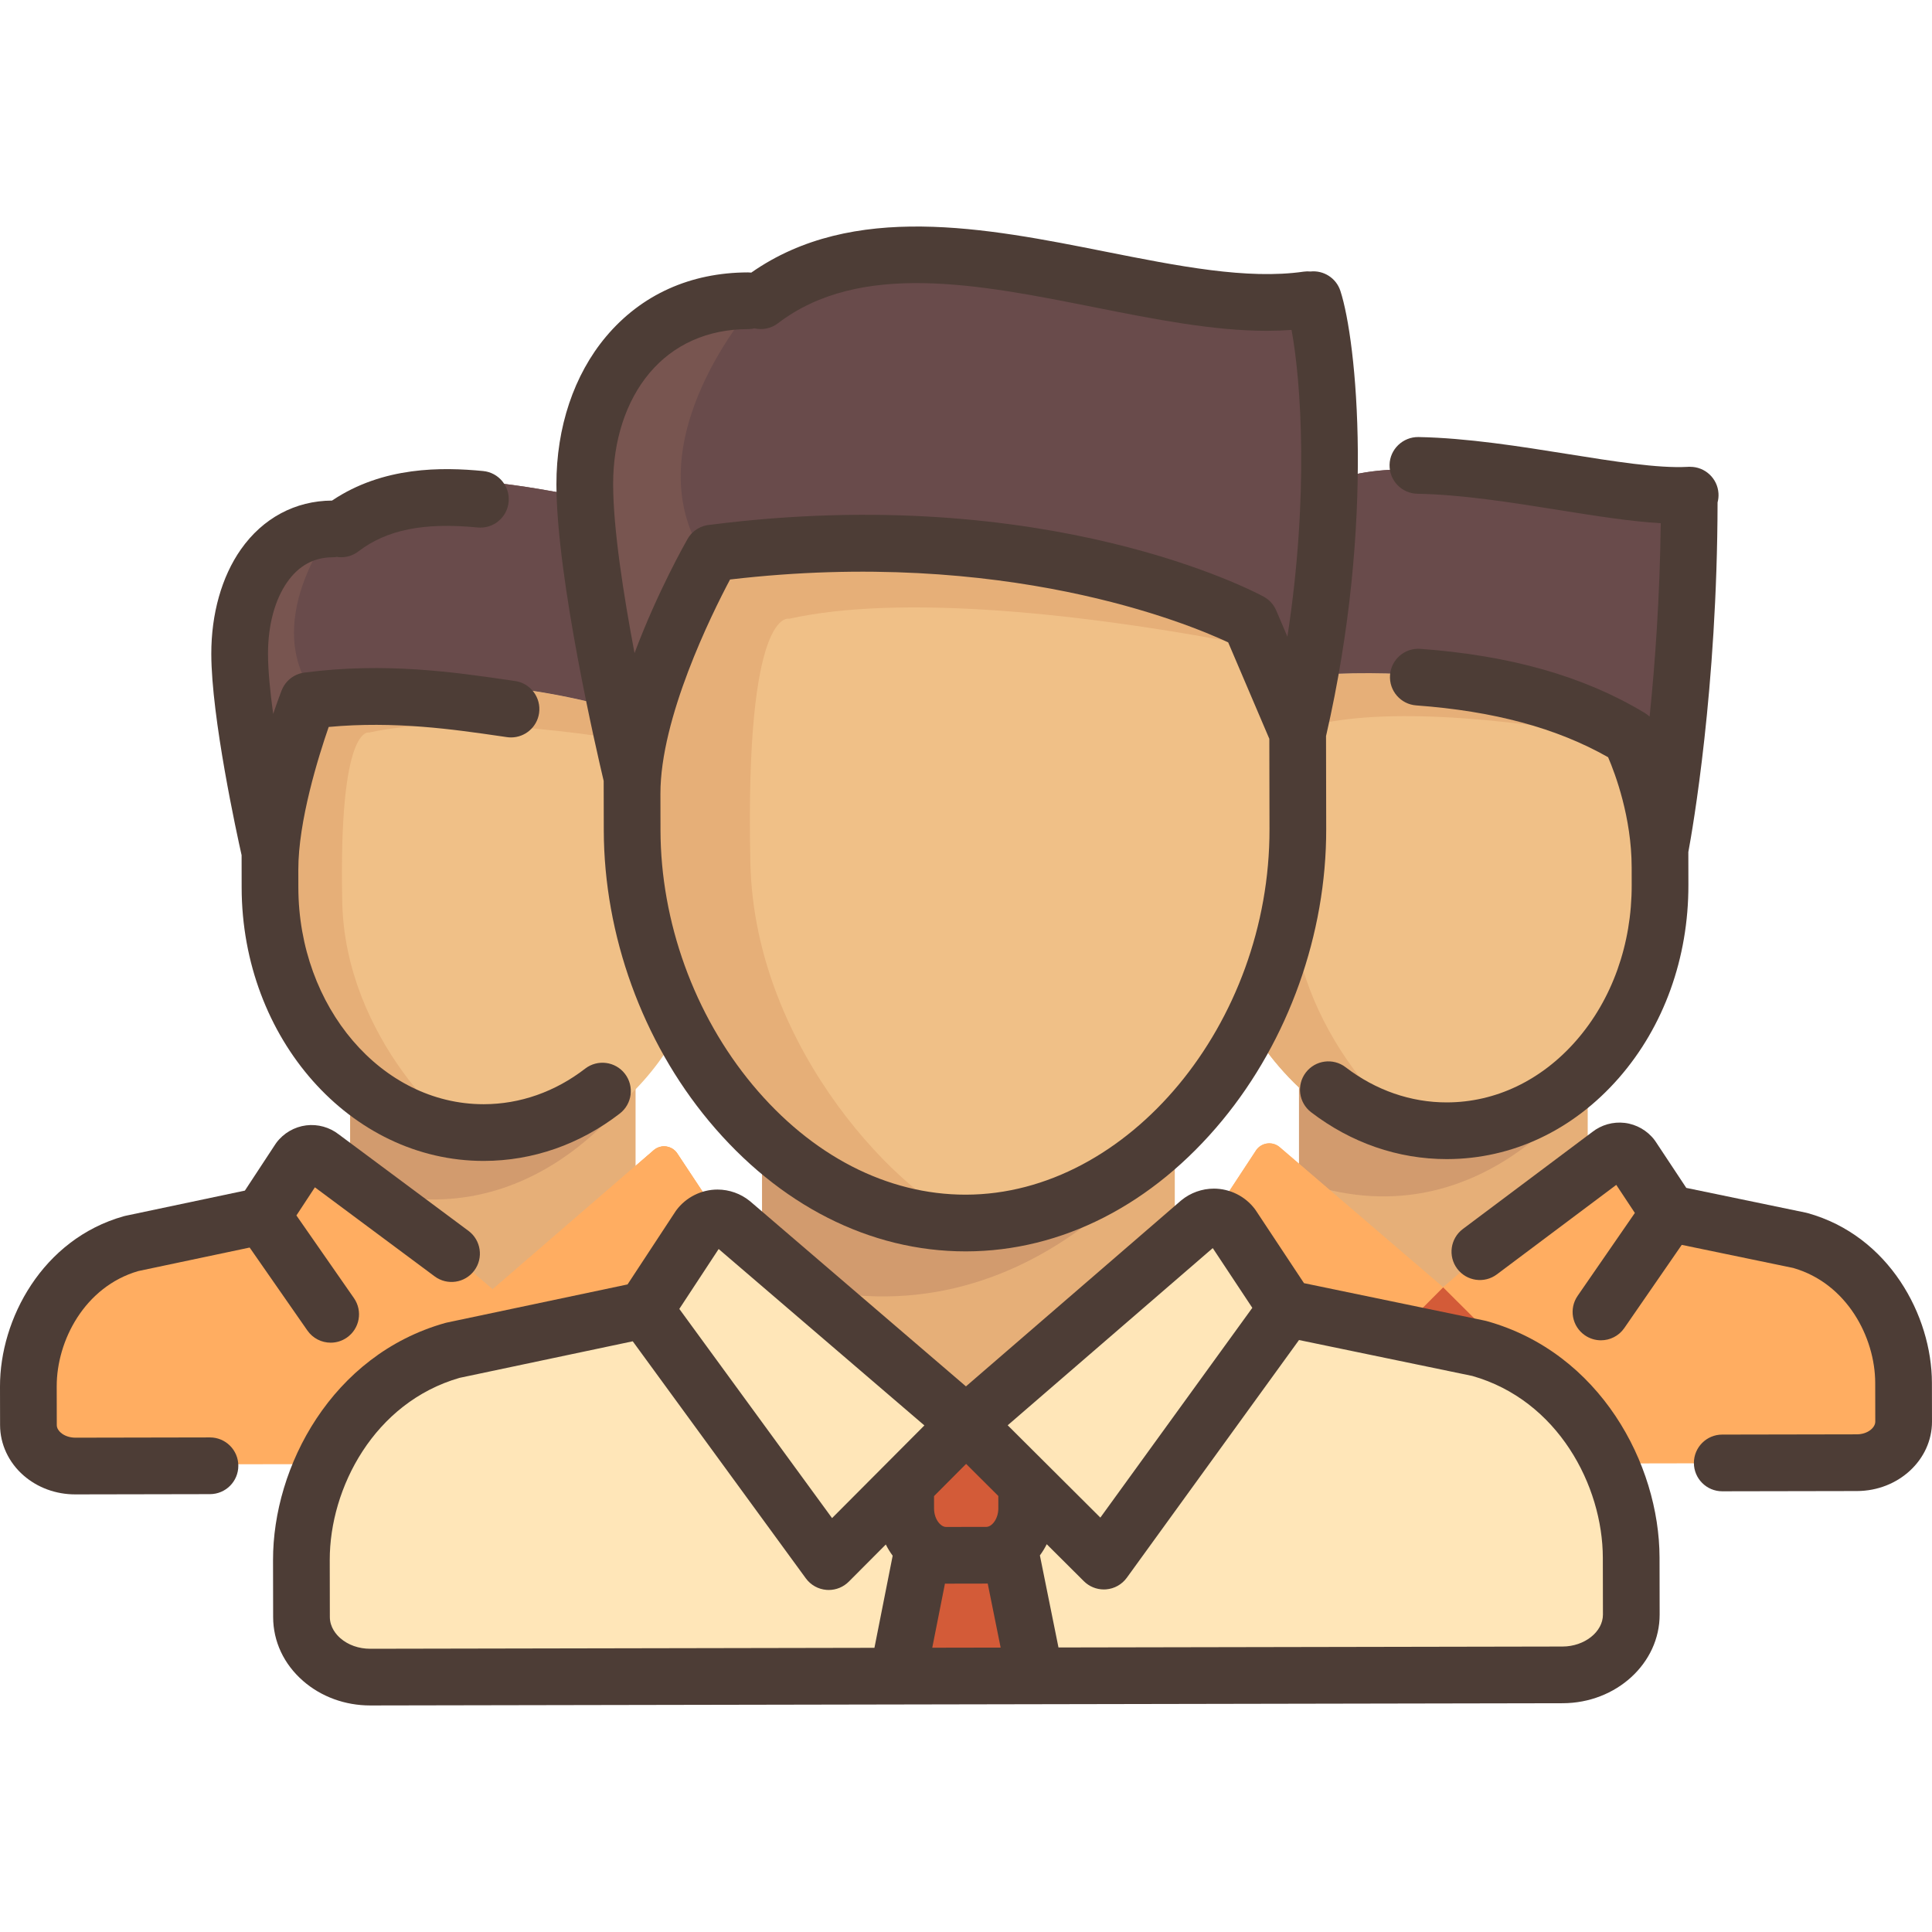 <!DOCTYPE svg PUBLIC "-//W3C//DTD SVG 1.1//EN" "http://www.w3.org/Graphics/SVG/1.1/DTD/svg11.dtd">
<!-- Uploaded to: SVG Repo, www.svgrepo.com, Transformed by: SVG Repo Mixer Tools -->
<svg height="800px" width="800px" version="1.1" id="Layer_1" xmlns="http://www.w3.org/2000/svg" xmlns:xlink="http://www.w3.org/1999/xlink" viewBox="0 0 512.002 512.002" xml:space="preserve" fill="#4D3D36">
<g id="SVGRepo_bgCarrier" stroke-width="0"/>
<g id="SVGRepo_tracerCarrier" stroke-linecap="round" stroke-linejoin="round"/>
<g id="SVGRepo_iconCarrier"> <polygon style="fill:#E6AF78;" points="168.433,312.2 168.433,282.787 92.8,282.787 92.8,312.2 130.617,345.814 "/> <path style="fill:#D29B6E;" d="M92.8,282.787v31.033c47.638,17.164,75.633-25.793,75.633-25.793v-5.24H92.8V282.787z"/> <path style="fill:#FFAD61;" d="M252.465,366.234c-0.03-16.19-10.269-33.453-27.886-38.354l-35.23-7.3l-10.005-15.109 c-1.438-1.91-4.177-2.237-6.024-0.719L130.56,341.7l0,0l0,0l-42.899-36.788c-1.853-1.51-4.591-1.172-6.022,0.742L71.692,320.8 l-35.202,7.432c-17.6,4.967-27.773,22.269-27.742,38.459l0.02,10.422c0.012,6.096,5.665,11.027,12.627,11.014l96.646-0.181 l25.212-0.047l96.646-0.181c6.962-0.013,12.597-4.966,12.585-11.061L252.465,366.234z"/> <g> <path style="fill:#FFAD61;" d="M39.42,358.614l-22.443-16.721c-5.36,7.225-8.244,16.169-8.228,24.798l0.02,10.422 c0.012,6.096,5.665,11.027,12.627,11.014l26.033-0.049v-11.815C47.428,369.53,44.516,363.114,39.42,358.614z"/> <path style="fill:#FFAD61;" d="M252.484,376.656l-0.019-10.422c-0.019-10.34-4.209-21.113-11.82-28.828l-21.054,21.21 c-5.097,4.5-8.008,10.916-8.008,17.649v11.506l28.316-0.053C246.862,387.704,252.496,382.751,252.484,376.656z"/> </g> <path style="fill:#785550;" d="M69.952,226.403c0.687-16.947,9.608-38.251,11.814-42.898c0.282-0.592,0.439-0.911,0.439-0.911 c6.808-0.863,13.33-1.387,19.545-1.635c1.775-0.071,3.527-0.12,5.253-0.147c47.456-0.763,75.72,14.316,75.72,14.316l8.881,20.395 c12.566-38.451,8.134-70.943,4.112-79.767c-30.577,4.295-76.133-20.909-104.614,0.162l0,0 c-18.097,0.033-30.569,15.088-30.533,33.753c0.035,18.018,8.469,54.027,8.469,54.027l0.914,5.884c-0.001-0.603-0.024-1.503,0-2.119 C69.953,227.433,69.95,226.433,69.952,226.403z"/> <path style="fill:#F0C087;" d="M191.142,239.71c0.044-0.335,0.086-0.669,0.126-1.003c1.058-8.801,2.078-19.941-1.804-28.096 c-2.417-5.077-4.498-10.33-6.741-15.482c0,0-28.264-15.08-75.72-14.316c-1.725,0.028-3.477,0.076-5.253,0.147 c-6.216,0.249-12.737,0.772-19.545,1.635c0,0-0.158,0.319-0.439,0.911c-16.369,34.502-18.966,77.377,11.047,105.862 c6.882,6.533,15.243,11.709,24.546,14.278c1.155,0.32,2.322,0.598,3.5,0.835c0.228,0.046,0.457,0.091,0.686,0.133 c2.943,0.547,5.948,0.834,9.003,0.828C165.962,305.378,187.12,270.138,191.142,239.71z"/> <path style="fill:#E6AF78;" d="M90.705,239.178c-1.026-47.425,7.1-45.039,7.1-45.039c20.045-4.488,53.234-1.32,86.794,5.381 c-0.62-1.468-1.241-2.934-1.877-4.391c0,0-28.264-15.08-75.72-14.316c-1.725,0.028-3.477,0.076-5.253,0.147 c-6.216,0.249-12.737,0.772-19.545,1.635c0,0-0.158,0.319-0.439,0.911c-16.369,34.502-18.966,77.377,11.047,105.862 c6.882,6.533,15.243,11.709,24.546,14.278c1.155,0.32,2.322,0.598,3.5,0.835c0.228,0.046,0.457,0.091,0.686,0.133 c2.935,0.546,5.933,0.832,8.98,0.828C119.512,301.693,91.466,274.342,90.705,239.178z"/> <path style="fill:#694B4B;" d="M195.715,135.757c-30.577,4.295-76.133-20.909-104.614,0.162c0,0-22.314,25.651-8.897,46.676 c6.808-0.863,13.33-1.387,19.545-1.635c0.037-0.002,0.074-0.002,0.111-0.004c1.737-0.068,3.452-0.116,5.141-0.143 c47.456-0.763,75.72,14.316,75.72,14.316l8.881,20.395C204.17,177.073,199.737,144.58,195.715,135.757z"/> <path style="fill:#FFAD61;" d="M117.978,354.33l12.582-12.63l-42.899-36.788c-1.853-1.51-4.591-1.172-6.022,0.742L71.692,320.8 l33.703,46.159L117.978,354.33z"/> <path id="SVGCleanerId_0" style="fill:#FFAD61;" d="M155.82,366.865l33.529-46.285l-10.005-15.109 c-1.438-1.91-4.177-2.237-6.024-0.719L130.56,341.7l12.63,12.582L155.82,366.865z"/> <g> <path id="SVGCleanerId_0_1_" style="fill:#FFAD61;" d="M155.82,366.865l33.529-46.285l-10.005-15.109 c-1.438-1.91-4.177-2.237-6.024-0.719L130.56,341.7l12.63,12.582L155.82,366.865z"/> </g> <polygon style="fill:#E6AF78;" points="420.762,311.324 420.762,281.572 344.257,281.572 344.257,311.324 382.51,345.326 "/> <path style="fill:#D29B6E;" d="M344.257,281.572v31.391c48.187,17.361,76.505-26.09,76.505-26.09v-5.3L344.257,281.572 L344.257,281.572z"/> <path style="fill:#FFAD61;" d="M505.763,365.981c-0.031-16.376-10.387-33.839-28.208-38.795l-35.635-7.384L431.8,304.519 c-1.455-1.932-4.225-2.262-6.094-0.728l-43.253,37.375l0,0l0,0l-43.393-37.211c-1.875-1.528-4.644-1.186-6.091,0.751l-10.062,15.32 l-35.607,7.517c-17.803,5.024-28.093,22.525-28.063,38.902l0.02,10.542c0.012,6.167,5.73,11.154,12.772,11.141l97.76-0.183 l25.503-0.048l97.76-0.183c7.043-0.013,12.742-5.023,12.73-11.189L505.763,365.981z"/> <g> <path style="fill:#FFAD61;" d="M290.261,358.274l-22.702-16.913c-5.422,7.308-8.339,16.355-8.323,25.083l0.02,10.542 c0.012,6.167,5.73,11.154,12.772,11.141l26.333-0.049v-11.951C298.361,369.315,295.417,362.826,290.261,358.274z"/> <path style="fill:#FFAD61;" d="M505.782,376.523l-0.02-10.542c-0.02-10.459-4.257-21.357-11.956-29.161l-21.297,21.454 c-5.156,4.552-8.101,11.041-8.101,17.852v11.639l28.643-0.054C500.094,387.699,505.794,382.689,505.782,376.523z"/> </g> <path style="fill:#785550;" d="M321.145,224.539c0.695-17.142,9.72-38.692,11.95-43.392c0.285-0.599,0.444-0.922,0.444-0.922 c6.887-0.873,13.484-1.403,19.771-1.654c1.796-0.072,3.568-0.121,5.313-0.149c48.003-0.772,76.593,14.482,76.593,14.482 l8.983,20.631c12.711-38.895,8.228-71.761,4.159-80.687c-30.929,4.344-77.011-21.151-105.82,0.163l0,0 c-18.306,0.033-30.921,15.262-30.885,34.141c0.035,18.225,8.566,54.65,8.566,54.65l0.925,5.952c-0.001-0.61-0.024-1.52,0-2.144 C321.146,225.581,321.144,224.569,321.145,224.539z"/> <path style="fill:#F0C087;" d="M443.732,237.999c0.045-0.339,0.087-0.677,0.128-1.015c1.07-8.903,2.102-20.171-1.825-28.421 c-2.445-5.136-4.55-10.449-6.819-15.661c0,0-28.59-15.254-76.593-14.482c-1.745,0.028-3.517,0.077-5.313,0.149 c-6.288,0.252-12.885,0.781-19.771,1.654c0,0-0.159,0.323-0.444,0.922c-16.558,34.9-19.185,78.27,11.174,107.082 c6.962,6.608,15.42,11.845,24.83,14.443c1.168,0.323,2.348,0.605,3.54,0.844c0.231,0.046,0.462,0.092,0.694,0.135 c2.977,0.553,6.017,0.843,9.106,0.838C418.263,304.424,439.664,268.778,443.732,237.999z"/> <path style="fill:#E6AF78;" d="M342.138,237.461c-1.037-47.972,7.182-45.558,7.182-45.558c20.276-4.54,53.847-1.336,87.794,5.443 c-0.627-1.485-1.256-2.968-1.899-4.443c0,0-28.59-15.254-76.593-14.482c-1.745,0.028-3.517,0.077-5.313,0.149 c-6.288,0.252-12.885,0.781-19.771,1.654c0,0-0.159,0.323-0.444,0.922c-16.558,34.9-19.185,78.27,11.174,107.082 c6.962,6.608,15.419,11.845,24.83,14.443c1.168,0.323,2.348,0.605,3.54,0.844c0.231,0.046,0.462,0.092,0.694,0.135 c2.969,0.552,6.001,0.841,9.083,0.837C371.277,300.696,342.907,273.031,342.138,237.461z"/> <path style="fill:#694B4B;" d="M448.359,132.847c-30.929,4.344-77.011-21.151-105.82,0.163c0,0-22.571,25.947-9,47.214 c6.887-0.873,13.484-1.403,19.771-1.654c0.038-0.002,0.075-0.002,0.113-0.004c1.757-0.069,3.492-0.118,5.2-0.145 c48.003-0.772,76.593,14.482,76.593,14.482l8.983,20.631C456.91,174.639,452.428,141.773,448.359,132.847z"/> <path style="fill:#FFAD61;" d="M369.725,353.94l12.727-12.775l-43.393-37.211c-1.875-1.528-4.644-1.186-6.091,0.751l-10.062,15.32 l34.091,46.691L369.725,353.94z"/> <path id="SVGCleanerId_1" style="fill:#FFAD61;" d="M408.004,366.619l33.916-46.819L431.8,304.518 c-1.455-1.932-4.225-2.262-6.094-0.728l-43.253,37.375l12.776,12.727L408.004,366.619z"/> <g> <path id="SVGCleanerId_1_1_" style="fill:#FFAD61;" d="M408.004,366.619l33.916-46.819L431.8,304.518 c-1.455-1.932-4.225-2.262-6.094-0.728l-43.253,37.375l12.776,12.727L408.004,366.619z"/> </g> <g> <polyline style="fill:#D35B38;" points="390.417,365.515 374.478,364.984 369.789,387.944 395.292,387.896 390.417,365.515 "/> <path style="fill:#D35B38;" d="M369.733,358.191c0.009,4.676,3.841,8.494,8.517,8.485l8.501-0.016 c4.676-0.009,8.493-3.841,8.485-8.517l-0.008-4.25l-12.776-12.727l-12.727,12.776L369.733,358.191z"/> </g> <polygon style="fill:#E6AF78;" points="311.331,335.374 311.331,292.844 201.965,292.844 201.965,335.374 256.648,383.982 "/> <path style="fill:#D29B6E;" d="M201.965,292.844v44.874c68.885,24.819,109.366-37.297,109.366-37.297v-7.578H201.965z"/> <path style="fill:#FFE6B8;" d="M432.84,413.507c-0.044-23.41-14.849-48.374-40.324-55.459l-50.942-10.555l-14.467-21.846 c-2.079-2.761-6.04-3.234-8.711-1.041l-61.832,53.427l0,0l0,0l-62.032-53.195c-2.679-2.183-6.638-1.695-8.707,1.074l-14.385,21.901 L120.54,358.56c-25.45,7.182-40.16,32.201-40.116,55.611l0.028,15.07c0.017,8.815,8.191,15.946,18.258,15.927l139.75-0.263 l36.457-0.068l139.75-0.262c10.067-0.019,18.215-7.18,18.198-15.995L432.84,413.507z"/> <g> <path style="fill:#FFE6B8;" d="M124.777,402.49l-32.452-24.178c-7.751,10.447-11.921,23.38-11.898,35.858l0.028,15.07 c0.017,8.815,8.191,15.946,18.258,15.927l37.643-0.071V428.01C136.358,418.274,132.148,408.997,124.777,402.49z"/> <path style="fill:#FFE6B8;" d="M432.868,428.577l-0.028-15.07c-0.028-14.952-6.086-30.53-17.091-41.686l-30.444,30.67 c-7.37,6.506-11.58,15.784-11.58,25.521v16.638l40.946-0.077C424.738,444.554,432.885,437.392,432.868,428.577z"/> </g> <path style="fill:#785550;" d="M168.802,210.299c0.996-24.331,13.914-54.919,17.107-61.591c0.407-0.851,0.635-1.307,0.635-1.307 c9.859-1.238,19.303-1.991,28.303-2.348c2.572-0.102,5.108-0.172,7.607-0.211c68.72-1.096,109.648,20.555,109.648,20.555 l12.861,29.283c18.197-55.206,11.779-101.856,5.954-114.526c-44.277,6.167-109.727-29.98-150.971,0.273l-3.505,0.006 c-26.206,0.047-41.621,21.968-41.568,48.767c0.05,25.869,12.605,77.217,12.605,77.217l1.324,8.448c-0.002-0.867-0.035-2.158,0-3.043 C168.804,211.778,168.8,210.343,168.802,210.299z"/> <path style="fill:#F0C087;" d="M344.293,229.405c0.064-0.481,0.125-0.961,0.183-1.441c1.532-12.636,3.009-28.63-2.613-40.339 c-3.5-7.289-6.513-14.831-9.762-22.229c0,0-40.928-21.652-109.648-20.555c-2.499,0.04-5.035,0.109-7.607,0.211 c-9.001,0.358-18.444,1.109-28.303,2.348c0,0-0.228,0.457-0.636,1.309c-23.703,49.537-27.465,111.096,15.998,151.993 c9.967,9.378,22.073,16.812,35.545,20.5c1.673,0.459,3.362,0.859,5.068,1.197c0.331,0.066,0.662,0.131,0.994,0.192 c4.261,0.786,8.614,1.196,13.037,1.188C307.832,323.689,338.47,273.093,344.293,229.405z"/> <path style="fill:#E6AF78;" d="M198.854,228.641c-1.485-68.091,10.281-64.665,10.281-64.665 c29.027-6.443,77.086-1.896,125.684,7.726c-0.898-2.107-1.798-4.212-2.717-6.305c0,0-40.928-21.652-109.648-20.555 c-2.499,0.04-5.035,0.109-7.607,0.211c-9.001,0.358-18.444,1.109-28.303,2.348c0,0-0.228,0.457-0.636,1.309 c-23.703,49.536-27.465,111.096,15.998,151.992c9.966,9.378,22.073,16.812,35.545,20.5c1.673,0.459,3.362,0.859,5.068,1.197 c0.331,0.066,0.662,0.131,0.994,0.192c4.25,0.784,8.592,1.193,13.004,1.187C240.569,318.398,199.956,279.129,198.854,228.641z"/> <path style="fill:#694B4B;" d="M350.917,80.153c-44.277,6.167-109.727-29.98-150.971,0.273c0,0-32.83,36.789-13.403,66.974 c9.859-1.238,19.303-1.991,28.303-2.348c0.054-0.002,0.107-0.003,0.161-0.006c2.516-0.098,4.999-0.167,7.444-0.206 c68.72-1.096,109.648,20.555,109.648,20.555l12.861,29.283C363.16,139.473,356.741,92.822,350.917,80.153z"/> <path style="fill:#FFE6B8;" d="M238.372,396.295l18.194-18.263l-62.032-53.195c-2.679-2.183-6.638-1.695-8.707,1.074l-14.385,21.901 l48.734,66.746L238.372,396.295z"/> <path style="fill:#FFAD61;" d="M293.091,414.42l48.483-66.928l-14.467-21.846c-2.079-2.761-6.04-3.234-8.711-1.041l-61.832,53.427 l18.263,18.194L293.091,414.42z"/> <path style="fill:#FFE6B8;" d="M293.091,414.42l48.483-66.928l-14.467-21.846c-2.079-2.761-6.04-3.234-8.711-1.041l-61.832,53.427 l18.263,18.194L293.091,414.42z"/> <polyline style="fill:#D35B38;" points="267.952,412.842 245.167,412.082 238.464,444.903 274.92,444.835 267.952,412.842 "/> <path style="fill:#D35B38;" d="M237.382,403.559c0.013,7.051,5.793,12.81,12.844,12.796l12.82-0.024 c7.051-0.013,12.81-5.793,12.796-12.844l-0.012-6.409l-19.266-19.194l-19.194,19.266L237.382,403.559z"/> <path d="M160.009,220.024c0.052,27.767,10.22,55.868,27.893,77.098c18.532,22.259,42.667,34.509,67.982,34.508 c0.048,0,0.099,0,0.147,0c25.363-0.048,49.483-12.388,67.916-34.746c17.537-21.27,27.565-49.398,27.512-77.171l-0.046-24.639 c13.091-56.831,8.118-104.773,3.804-117.985c-1.12-3.432-4.476-5.507-7.927-5.14c-0.58-0.054-1.174-0.049-1.776,0.038 c-14.988,2.171-33.325-1.476-52.738-5.336c-31.341-6.232-66.758-13.261-93.677,5.591c-0.282-0.032-0.566-0.052-0.856-0.052 c-0.005,0-0.01,0-0.015,0c-15.282,0.029-28.291,5.911-37.621,17.012c-8.508,10.123-13.178,24.047-13.15,39.207 c0.047,25.034,10.824,71.385,12.525,78.55L160.009,220.024z M256.003,316.601c-0.039,0-0.078,0-0.117,0 c-20.772,0-40.809-10.33-56.433-29.096c-15.471-18.582-24.37-43.188-24.415-67.509l-0.018-9.611c0,0,0-0.001,0-0.002 c-0.038-20.12,13.509-47.494,18.451-56.81c72.711-8.51,121.309,11.649,132.011,16.66l10.904,25.56l0.045,23.949 C336.529,271.258,298.945,316.52,256.003,316.601z M172.113,98.869c6.39-7.603,15.431-11.632,26.144-11.652 c0.577-0.001,1.136-0.073,1.675-0.197c2.099,0.479,4.387,0.059,6.233-1.349c21.761-16.594,53.238-10.335,83.68-4.281 c16.137,3.209,31.575,6.279,45.903,6.279c2.203,0,4.378-0.08,6.528-0.235c2.522,13.647,4.655,43.9-1.1,81.287l-2.962-6.943 c-0.663-1.556-1.833-2.842-3.318-3.651c-2.298-1.251-57.209-30.458-146.529-19.069c-2.466,0.124-4.819,1.454-6.142,3.753 c-0.528,0.918-7.943,13.931-14.068,30.26c-2.897-15.287-5.648-32.89-5.67-44.692C162.465,116.761,165.884,106.282,172.113,98.869z"/> <path d="M393.973,350.099c-0.161-0.044-0.325-0.084-0.489-0.118l-47.91-9.927l-12.757-19.265c-0.083-0.126-0.171-0.25-0.262-0.372 C330,317.025,325.939,315,321.692,315c-3.134,0-6.197,1.097-8.621,3.088c-0.048,0.04-0.097,0.08-0.144,0.121l-56.936,49.198 l-57.122-48.984c-0.047-0.04-0.095-0.08-0.144-0.12c-2.419-1.971-5.466-3.056-8.581-3.056c-4.268,0-8.34,2.04-10.893,5.456 c-0.09,0.121-0.177,0.245-0.26,0.372l-12.685,19.313l-47.873,10.107c-0.164,0.034-0.328,0.074-0.489,0.12 c-29.992,8.463-45.636,38.027-45.588,62.857l0.028,15.07c0.012,6.461,2.83,12.472,7.935,16.925 c4.808,4.194,11.126,6.502,17.797,6.501c0.018,0,0.037,0,0.055,0l139.713-0.262c0.01,0,0.021,0.001,0.031,0.001 c0.013,0,0.025-0.001,0.037-0.001l36.374-0.068c0.01,0,0.019,0.001,0.029,0.001c0.009,0,0.018-0.001,0.027-0.001l139.745-0.263 c14.194-0.027,25.723-10.58,25.698-23.524l-0.028-15.07C439.751,387.954,423.996,358.45,393.973,350.099z M321.393,330.758 l10.485,15.833l-40.27,55.591l-24.558-24.467L321.393,330.758z M250.424,419.672c0.097,0.002,0.193,0.017,0.292,0.017 c0.01,0,0.021,0,0.031,0l10.686-0.02c0.108,0,0.213-0.016,0.322-0.019l3.429,16.979l-18.125,0.034L250.424,419.672z M264.569,399.742c0.005,2.755-1.696,4.895-3.164,4.898l-10.686,0.02c-0.001,0-0.002,0-0.003,0c-0.837,0-1.521-0.645-1.854-1.031 c-0.84-0.971-1.323-2.376-1.326-3.855l-0.006-3.292l8.5-8.532l8.532,8.5L264.569,399.742z M190.452,331.004l54.52,46.753 l-24.466,24.558l-40.479-55.438L190.452,331.004z M98.143,436.942c-0.009,0-0.018,0-0.027,0c-3.037,0-5.847-0.993-7.917-2.798 c-1.038-0.906-2.779-2.84-2.785-5.628l-0.028-15.07c-0.036-19.101,11.772-41.778,34.409-48.299l45.89-9.689l45.869,62.82 c1.295,1.774,3.303,2.894,5.495,3.061c0.191,0.015,0.384,0.022,0.574,0.022c1.99,0,3.907-0.791,5.323-2.211l9.804-9.841 c0.522,1.043,1.127,2.039,1.82,2.975c-0.004,0.02-0.01,0.038-0.014,0.057l-4.822,24.349L98.143,436.942z M414.099,436.349 l-133.589,0.25l-4.913-24.331c-0.004-0.021-0.011-0.04-0.016-0.061c0.681-0.928,1.294-1.919,1.816-2.971l9.834,9.797 c1.415,1.409,3.323,2.191,5.303,2.191c0.2,0,0.401-0.008,0.602-0.024c2.191-0.175,4.195-1.302,5.483-3.082l45.632-62.993 l45.927,9.516c22.662,6.435,34.554,29.068,34.59,48.168l0.028,15.07C424.807,432.461,419.907,436.338,414.099,436.349z"/> <path d="M64.04,235.239c0.075,39.959,28.822,72.421,64.109,72.418c0.034,0,0.073,0,0.108,0c12.935-0.024,25.382-4.366,35.994-12.556 c3.285-2.535,3.893-7.254,1.358-10.54c-2.536-3.286-7.254-3.893-10.54-1.358c-7.967,6.148-17.248,9.407-26.841,9.425 c-0.028,0-0.052,0-0.08,0c-27.009,0-49.02-25.739-49.08-57.417l-0.009-4.712l0,0c-0.025-12.901,5.337-30.02,8.047-37.847 c17.483-1.628,33.078,0.634,45.803,2.488l1.435,0.209c0.367,0.053,0.73,0.079,1.09,0.079c3.672,0,6.883-2.694,7.427-6.434 c0.597-4.108-2.248-7.92-6.355-8.517l-1.429-0.207c-14.701-2.143-32.992-4.808-54.325-2.036c-0.03,0.003-0.059,0.006-0.089,0.01 h-0.001c-0.005,0-0.009,0.002-0.014,0.002c-0.238,0.032-0.474,0.075-0.707,0.129c-0.109,0.025-0.213,0.059-0.32,0.088 c-0.125,0.035-0.251,0.067-0.375,0.108c-0.14,0.047-0.276,0.103-0.412,0.157c-0.087,0.035-0.175,0.066-0.26,0.104 c-0.141,0.063-0.278,0.134-0.414,0.206c-0.079,0.041-0.159,0.079-0.236,0.123c-0.125,0.071-0.244,0.149-0.365,0.227 c-0.086,0.056-0.174,0.109-0.258,0.168c-0.101,0.071-0.197,0.148-0.294,0.225c-0.097,0.076-0.195,0.151-0.29,0.232 c-0.077,0.067-0.149,0.138-0.224,0.208c-0.105,0.098-0.21,0.196-0.31,0.302c-0.06,0.063-0.116,0.131-0.174,0.197 c-0.103,0.116-0.205,0.231-0.302,0.355c-0.056,0.072-0.106,0.147-0.159,0.221c-0.087,0.121-0.176,0.241-0.256,0.369 c-0.067,0.105-0.125,0.216-0.187,0.326c-0.057,0.101-0.117,0.198-0.17,0.303c-0.102,0.2-0.192,0.406-0.277,0.615 c-0.007,0.018-0.016,0.034-0.023,0.052c0,0.001-0.002,0.005-0.003,0.007c-0.007,0.018-0.013,0.035-0.02,0.052 c-0.172,0.444-1.041,2.707-2.22,6.19c-0.807-5.891-1.361-11.515-1.369-15.91c-0.014-7.579,1.798-14.348,5.106-19.058 c3.046-4.34,7.081-6.545,11.993-6.555c0.393,0,0.776-0.041,1.153-0.1c0.374,0.057,0.75,0.096,1.13,0.096 c1.588,0,3.19-0.502,4.551-1.54c7.579-5.778,17.334-7.738,31.631-6.354c4.131,0.397,7.804-2.625,8.204-6.755 c0.4-4.131-2.625-7.804-6.756-8.204c-10.819-1.047-26.483-1.3-40.045,7.83c-9.757,0.05-18.334,4.643-24.162,12.945 c-5.072,7.225-7.854,17.07-7.834,27.721c0.032,16.883,6.777,47.731,8.03,53.316L64.04,235.239z"/> <path d="M55.647,380.934c-0.005,0-0.01,0-0.015,0l-35.681,0.067c-1.459-0.01-2.866-0.476-3.828-1.315 c-0.489-0.427-1.073-1.125-1.074-2.028l-0.019-10.262c-0.023-12.08,7.392-26.408,21.61-30.55l29.521-6.233l15.304,21.989 c1.461,2.098,3.798,3.222,6.175,3.222c1.481,0,2.978-0.437,4.285-1.348c3.407-2.371,4.246-7.054,1.876-10.46l-15.247-21.907 l4.898-7.457l31.729,23.596c3.328,2.477,8.037,1.784,10.514-1.545c2.477-3.33,1.784-8.037-1.545-10.514l-34.361-25.555 c-2.427-1.905-5.555-2.779-8.623-2.402c-3.135,0.387-6.018,2.06-7.909,4.591c-0.091,0.122-0.177,0.246-0.262,0.373l-8.094,12.324 l-31.627,6.678c-0.164,0.035-0.328,0.075-0.489,0.12C11.217,328.404-0.034,349.617,0,367.426l0.019,10.261 c0.009,5.027,2.277,9.884,6.224,13.326c3.71,3.236,8.572,5.019,13.693,5.018c0.014,0,0.028,0,0.042,0l35.681-0.067 c4.15-0.008,7.508-3.379,7.5-7.528C63.153,384.289,59.791,380.934,55.647,380.934z"/> <path d="M375.628,130.852c11.82,0.213,24.871,2.3,37.493,4.318c9.704,1.551,18.991,3.024,26.994,3.486 c-0.234,19.623-1.509,37.225-2.948,51.256c-0.054-0.051-0.111-0.101-0.167-0.15c-0.109-0.097-0.22-0.188-0.334-0.279 c-0.078-0.061-0.155-0.122-0.236-0.181c-0.126-0.092-0.255-0.177-0.387-0.26c-0.052-0.033-0.099-0.071-0.152-0.103 c-0.06-0.036-0.121-0.069-0.181-0.105c-0.017-0.009-0.033-0.02-0.051-0.029c-15.99-9.591-35.37-15.106-59.241-16.851 c-4.142-0.305-7.74,2.807-8.042,6.946s2.807,7.74,6.946,8.042c20.578,1.504,37.237,6.008,50.848,13.733 c1.892,4.407,6.214,15.921,6.239,29.162l0,0l0.009,4.711c0.029,15.702-5.199,30.35-14.724,41.244 c-9.202,10.524-21.354,16.333-34.22,16.357c-9.56,0.031-18.886-3.206-26.877-9.324c-3.295-2.523-8.011-1.898-10.535,1.398 c-2.523,3.295-1.897,8.012,1.399,10.534c10.614,8.127,23.035,12.421,35.931,12.42c0.037,0,0.074,0,0.11,0 c17.255-0.032,33.416-7.666,45.505-21.494c11.927-13.642,18.474-31.812,18.438-51.164l-0.016-8.71 c1.086-5.828,7.669-43.215,7.747-92.663c0.201-0.757,0.292-1.558,0.241-2.383c-0.243-4.01-3.589-7.084-7.563-7.05 c-0.063-0.001-0.124-0.009-0.188-0.009c-0.005,0-0.01,0-0.015,0c-0.165,0-0.327,0.015-0.49,0.025 c-7.807,0.41-19.399-1.439-31.67-3.401c-12.523-2.002-26.717-4.271-39.593-4.505c-4.104-0.058-7.575,3.228-7.649,7.377 C368.175,127.352,371.478,130.777,375.628,130.852z"/> <path d="M511.981,366.464c-0.034-17.809-11.365-38.98-32.955-44.984c-0.162-0.045-0.325-0.084-0.489-0.118l-31.651-6.558 l-8.14-12.293c-0.083-0.126-0.171-0.25-0.263-0.372c-1.9-2.524-4.789-4.186-7.926-4.561c-3.069-0.367-6.193,0.52-8.613,2.434 l-34.267,25.684c-3.32,2.489-3.995,7.2-1.506,10.52c2.489,3.32,7.198,3.995,10.52,1.506l31.64-23.716l4.926,7.439l-15.165,21.964 c-2.359,3.416-1.501,8.095,1.915,10.454c1.303,0.899,2.79,1.332,4.262,1.332c2.386,0,4.732-1.133,6.191-3.246l15.222-22.046 l29.544,6.121c14.234,4.089,21.703,18.389,21.726,30.469l0.019,10.261c0.003,1.586-2.004,3.356-4.889,3.361l-35.681,0.066 c-4.15,0.008-7.508,3.378-7.5,7.529c0.008,4.145,3.37,7.5,7.514,7.499c0.005,0,0.01,0,0.015,0l35.681-0.066 c10.986-0.021,19.909-8.284,19.89-18.419L511.981,366.464z"/> </g>
</svg>